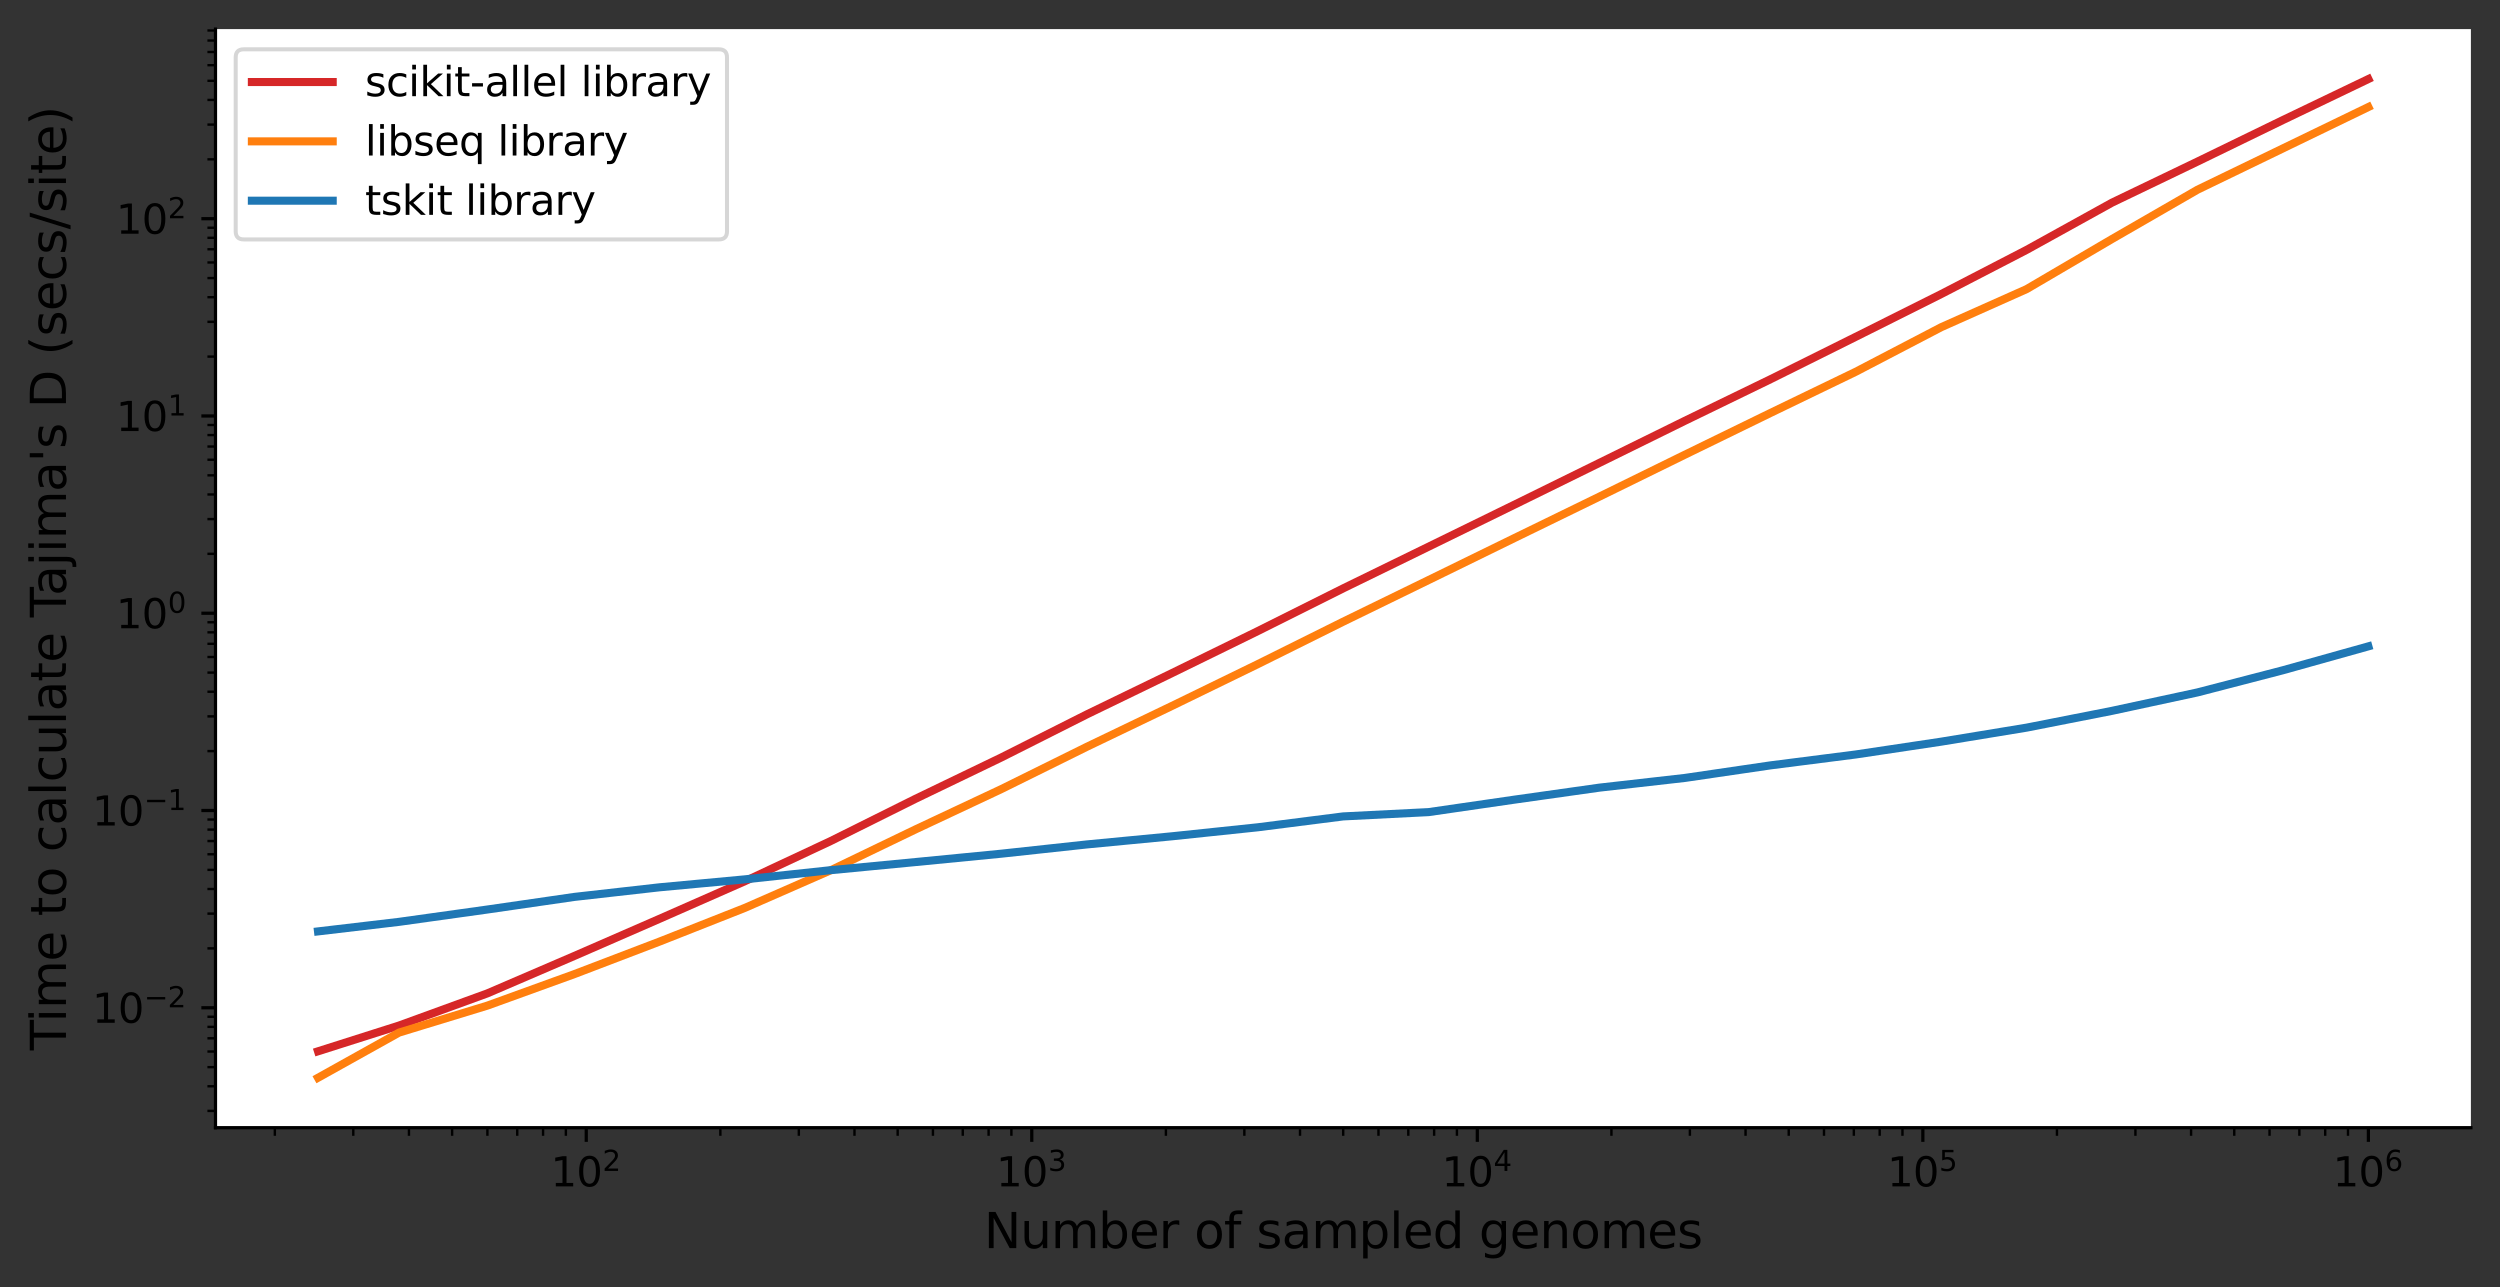 <?xml version="1.0" encoding="utf-8" standalone="no"?>
<!DOCTYPE svg PUBLIC "-//W3C//DTD SVG 1.1//EN"
  "http://www.w3.org/Graphics/SVG/1.1/DTD/svg11.dtd">
<svg height="318.492pt" version="1.1" viewBox="0 0 618.514 318.492" width="618.514pt" xmlns="http://www.w3.org/2000/svg" xmlns:xlink="http://www.w3.org/1999/xlink">
 <rect x="0" y="0" width="618.514" height="318.492" fill="#333333" stroke="none"/>
 <defs>
  <style type="text/css">*{stroke-linecap:butt;stroke-linejoin:round;}</style>
 </defs>
 <g id="figure_1">
  <g id="patch_1">
   <path d="M 0 318.492 
L 618.514 318.492 
L 618.514 0 
L 0 0 
z
" style="fill:none;"/>
  </g>
  <g id="axes_1">
   <g id="patch_2">
    <path d="M 53.314 279 
L 611.314 279 
L 611.314 7.2 
L 53.314 7.2 
z
" style="fill:#ffffff;"/>
   </g>
   <g id="matplotlib.axis_1">
    <g id="xtick_1">
     <g id="line2d_1">
      <defs>
       <path d="M 0 0 
L 0 3.5 
" id="m9277947dc3" style="stroke:#000000;stroke-width:0.8;"/>
      </defs>
      <g>
       <use style="stroke:#000000;stroke-width:0.8;" x="145.041" xlink:href="#m9277947dc3" y="279"/>
      </g>
     </g>
     <g id="text_1">
      <!-- $\mathdefault{10^{2}}$ -->
      <g transform="translate(136.241 293.598)scale(0.1 -0.1)">
       <defs>
        <path d="M 794 531 
L 1825 531 
L 1825 4091 
L 703 3866 
L 703 4441 
L 1819 4666 
L 2450 4666 
L 2450 531 
L 3481 531 
L 3481 0 
L 794 0 
L 794 531 
z
" id="DejaVuSans-31" transform="scale(0.016)"/>
        <path d="M 2034 4250 
Q 1547 4250 1301 3770 
Q 1056 3291 1056 2328 
Q 1056 1369 1301 889 
Q 1547 409 2034 409 
Q 2525 409 2770 889 
Q 3016 1369 3016 2328 
Q 3016 3291 2770 3770 
Q 2525 4250 2034 4250 
z
M 2034 4750 
Q 2819 4750 3233 4129 
Q 3647 3509 3647 2328 
Q 3647 1150 3233 529 
Q 2819 -91 2034 -91 
Q 1250 -91 836 529 
Q 422 1150 422 2328 
Q 422 3509 836 4129 
Q 1250 4750 2034 4750 
z
" id="DejaVuSans-30" transform="scale(0.016)"/>
        <path d="M 1228 531 
L 3431 531 
L 3431 0 
L 469 0 
L 469 531 
Q 828 903 1448 1529 
Q 2069 2156 2228 2338 
Q 2531 2678 2651 2914 
Q 2772 3150 2772 3378 
Q 2772 3750 2511 3984 
Q 2250 4219 1831 4219 
Q 1534 4219 1204 4116 
Q 875 4013 500 3803 
L 500 4441 
Q 881 4594 1212 4672 
Q 1544 4750 1819 4750 
Q 2544 4750 2975 4387 
Q 3406 4025 3406 3419 
Q 3406 3131 3298 2873 
Q 3191 2616 2906 2266 
Q 2828 2175 2409 1742 
Q 1991 1309 1228 531 
z
" id="DejaVuSans-32" transform="scale(0.016)"/>
       </defs>
       <use transform="translate(0 0.766)" xlink:href="#DejaVuSans-31"/>
       <use transform="translate(63.623 0.766)" xlink:href="#DejaVuSans-30"/>
       <use transform="translate(128.203 39.047)scale(0.7)" xlink:href="#DejaVuSans-32"/>
      </g>
     </g>
    </g>
    <g id="xtick_2">
     <g id="line2d_2">
      <g>
       <use style="stroke:#000000;stroke-width:0.8;" x="255.268" xlink:href="#m9277947dc3" y="279"/>
      </g>
     </g>
     <g id="text_2">
      <!-- $\mathdefault{10^{3}}$ -->
      <g transform="translate(246.468 293.598)scale(0.1 -0.1)">
       <defs>
        <path d="M 2597 2516 
Q 3050 2419 3304 2112 
Q 3559 1806 3559 1356 
Q 3559 666 3084 287 
Q 2609 -91 1734 -91 
Q 1441 -91 1130 -33 
Q 819 25 488 141 
L 488 750 
Q 750 597 1062 519 
Q 1375 441 1716 441 
Q 2309 441 2620 675 
Q 2931 909 2931 1356 
Q 2931 1769 2642 2001 
Q 2353 2234 1838 2234 
L 1294 2234 
L 1294 2753 
L 1863 2753 
Q 2328 2753 2575 2939 
Q 2822 3125 2822 3475 
Q 2822 3834 2567 4026 
Q 2313 4219 1838 4219 
Q 1578 4219 1281 4162 
Q 984 4106 628 3988 
L 628 4550 
Q 988 4650 1302 4700 
Q 1616 4750 1894 4750 
Q 2613 4750 3031 4423 
Q 3450 4097 3450 3541 
Q 3450 3153 3228 2886 
Q 3006 2619 2597 2516 
z
" id="DejaVuSans-33" transform="scale(0.016)"/>
       </defs>
       <use transform="translate(0 0.766)" xlink:href="#DejaVuSans-31"/>
       <use transform="translate(63.623 0.766)" xlink:href="#DejaVuSans-30"/>
       <use transform="translate(128.203 39.047)scale(0.7)" xlink:href="#DejaVuSans-33"/>
      </g>
     </g>
    </g>
    <g id="xtick_3">
     <g id="line2d_3">
      <g>
       <use style="stroke:#000000;stroke-width:0.8;" x="365.495" xlink:href="#m9277947dc3" y="279"/>
      </g>
     </g>
     <g id="text_3">
      <!-- $\mathdefault{10^{4}}$ -->
      <g transform="translate(356.695 293.598)scale(0.1 -0.1)">
       <defs>
        <path d="M 2419 4116 
L 825 1625 
L 2419 1625 
L 2419 4116 
z
M 2253 4666 
L 3047 4666 
L 3047 1625 
L 3713 1625 
L 3713 1100 
L 3047 1100 
L 3047 0 
L 2419 0 
L 2419 1100 
L 313 1100 
L 313 1709 
L 2253 4666 
z
" id="DejaVuSans-34" transform="scale(0.016)"/>
       </defs>
       <use transform="translate(0 0.684)" xlink:href="#DejaVuSans-31"/>
       <use transform="translate(63.623 0.684)" xlink:href="#DejaVuSans-30"/>
       <use transform="translate(128.203 38.966)scale(0.7)" xlink:href="#DejaVuSans-34"/>
      </g>
     </g>
    </g>
    <g id="xtick_4">
     <g id="line2d_4">
      <g>
       <use style="stroke:#000000;stroke-width:0.8;" x="475.723" xlink:href="#m9277947dc3" y="279"/>
      </g>
     </g>
     <g id="text_4">
      <!-- $\mathdefault{10^{5}}$ -->
      <g transform="translate(466.923 293.598)scale(0.1 -0.1)">
       <defs>
        <path d="M 691 4666 
L 3169 4666 
L 3169 4134 
L 1269 4134 
L 1269 2991 
Q 1406 3038 1543 3061 
Q 1681 3084 1819 3084 
Q 2600 3084 3056 2656 
Q 3513 2228 3513 1497 
Q 3513 744 3044 326 
Q 2575 -91 1722 -91 
Q 1428 -91 1123 -41 
Q 819 9 494 109 
L 494 744 
Q 775 591 1075 516 
Q 1375 441 1709 441 
Q 2250 441 2565 725 
Q 2881 1009 2881 1497 
Q 2881 1984 2565 2268 
Q 2250 2553 1709 2553 
Q 1456 2553 1204 2497 
Q 953 2441 691 2322 
L 691 4666 
z
" id="DejaVuSans-35" transform="scale(0.016)"/>
       </defs>
       <use transform="translate(0 0.684)" xlink:href="#DejaVuSans-31"/>
       <use transform="translate(63.623 0.684)" xlink:href="#DejaVuSans-30"/>
       <use transform="translate(128.203 38.966)scale(0.7)" xlink:href="#DejaVuSans-35"/>
      </g>
     </g>
    </g>
    <g id="xtick_5">
     <g id="line2d_5">
      <g>
       <use style="stroke:#000000;stroke-width:0.8;" x="585.95" xlink:href="#m9277947dc3" y="279"/>
      </g>
     </g>
     <g id="text_5">
      <!-- $\mathdefault{10^{6}}$ -->
      <g transform="translate(577.15 293.598)scale(0.1 -0.1)">
       <defs>
        <path d="M 2113 2584 
Q 1688 2584 1439 2293 
Q 1191 2003 1191 1497 
Q 1191 994 1439 701 
Q 1688 409 2113 409 
Q 2538 409 2786 701 
Q 3034 994 3034 1497 
Q 3034 2003 2786 2293 
Q 2538 2584 2113 2584 
z
M 3366 4563 
L 3366 3988 
Q 3128 4100 2886 4159 
Q 2644 4219 2406 4219 
Q 1781 4219 1451 3797 
Q 1122 3375 1075 2522 
Q 1259 2794 1537 2939 
Q 1816 3084 2150 3084 
Q 2853 3084 3261 2657 
Q 3669 2231 3669 1497 
Q 3669 778 3244 343 
Q 2819 -91 2113 -91 
Q 1303 -91 875 529 
Q 447 1150 447 2328 
Q 447 3434 972 4092 
Q 1497 4750 2381 4750 
Q 2619 4750 2861 4703 
Q 3103 4656 3366 4563 
z
" id="DejaVuSans-36" transform="scale(0.016)"/>
       </defs>
       <use transform="translate(0 0.766)" xlink:href="#DejaVuSans-31"/>
       <use transform="translate(63.623 0.766)" xlink:href="#DejaVuSans-30"/>
       <use transform="translate(128.203 39.047)scale(0.7)" xlink:href="#DejaVuSans-36"/>
      </g>
     </g>
    </g>
    <g id="xtick_6">
     <g id="line2d_6">
      <defs>
       <path d="M 0 0 
L 0 2 
" id="m94cb0f35d2" style="stroke:#000000;stroke-width:0.6;"/>
      </defs>
      <g>
       <use style="stroke:#000000;stroke-width:0.6;" x="67.995" xlink:href="#m94cb0f35d2" y="279"/>
      </g>
     </g>
    </g>
    <g id="xtick_7">
     <g id="line2d_7">
      <g>
       <use style="stroke:#000000;stroke-width:0.6;" x="87.405" xlink:href="#m94cb0f35d2" y="279"/>
      </g>
     </g>
    </g>
    <g id="xtick_8">
     <g id="line2d_8">
      <g>
       <use style="stroke:#000000;stroke-width:0.6;" x="101.177" xlink:href="#m94cb0f35d2" y="279"/>
      </g>
     </g>
    </g>
    <g id="xtick_9">
     <g id="line2d_9">
      <g>
       <use style="stroke:#000000;stroke-width:0.6;" x="111.859" xlink:href="#m94cb0f35d2" y="279"/>
      </g>
     </g>
    </g>
    <g id="xtick_10">
     <g id="line2d_10">
      <g>
       <use style="stroke:#000000;stroke-width:0.6;" x="120.587" xlink:href="#m94cb0f35d2" y="279"/>
      </g>
     </g>
    </g>
    <g id="xtick_11">
     <g id="line2d_11">
      <g>
       <use style="stroke:#000000;stroke-width:0.6;" x="127.966" xlink:href="#m94cb0f35d2" y="279"/>
      </g>
     </g>
    </g>
    <g id="xtick_12">
     <g id="line2d_12">
      <g>
       <use style="stroke:#000000;stroke-width:0.6;" x="134.359" xlink:href="#m94cb0f35d2" y="279"/>
      </g>
     </g>
    </g>
    <g id="xtick_13">
     <g id="line2d_13">
      <g>
       <use style="stroke:#000000;stroke-width:0.6;" x="139.997" xlink:href="#m94cb0f35d2" y="279"/>
      </g>
     </g>
    </g>
    <g id="xtick_14">
     <g id="line2d_14">
      <g>
       <use style="stroke:#000000;stroke-width:0.6;" x="178.223" xlink:href="#m94cb0f35d2" y="279"/>
      </g>
     </g>
    </g>
    <g id="xtick_15">
     <g id="line2d_15">
      <g>
       <use style="stroke:#000000;stroke-width:0.6;" x="197.633" xlink:href="#m94cb0f35d2" y="279"/>
      </g>
     </g>
    </g>
    <g id="xtick_16">
     <g id="line2d_16">
      <g>
       <use style="stroke:#000000;stroke-width:0.6;" x="211.404" xlink:href="#m94cb0f35d2" y="279"/>
      </g>
     </g>
    </g>
    <g id="xtick_17">
     <g id="line2d_17">
      <g>
       <use style="stroke:#000000;stroke-width:0.6;" x="222.086" xlink:href="#m94cb0f35d2" y="279"/>
      </g>
     </g>
    </g>
    <g id="xtick_18">
     <g id="line2d_18">
      <g>
       <use style="stroke:#000000;stroke-width:0.6;" x="230.814" xlink:href="#m94cb0f35d2" y="279"/>
      </g>
     </g>
    </g>
    <g id="xtick_19">
     <g id="line2d_19">
      <g>
       <use style="stroke:#000000;stroke-width:0.6;" x="238.194" xlink:href="#m94cb0f35d2" y="279"/>
      </g>
     </g>
    </g>
    <g id="xtick_20">
     <g id="line2d_20">
      <g>
       <use style="stroke:#000000;stroke-width:0.6;" x="244.586" xlink:href="#m94cb0f35d2" y="279"/>
      </g>
     </g>
    </g>
    <g id="xtick_21">
     <g id="line2d_21">
      <g>
       <use style="stroke:#000000;stroke-width:0.6;" x="250.224" xlink:href="#m94cb0f35d2" y="279"/>
      </g>
     </g>
    </g>
    <g id="xtick_22">
     <g id="line2d_22">
      <g>
       <use style="stroke:#000000;stroke-width:0.6;" x="288.45" xlink:href="#m94cb0f35d2" y="279"/>
      </g>
     </g>
    </g>
    <g id="xtick_23">
     <g id="line2d_23">
      <g>
       <use style="stroke:#000000;stroke-width:0.6;" x="307.86" xlink:href="#m94cb0f35d2" y="279"/>
      </g>
     </g>
    </g>
    <g id="xtick_24">
     <g id="line2d_24">
      <g>
       <use style="stroke:#000000;stroke-width:0.6;" x="321.632" xlink:href="#m94cb0f35d2" y="279"/>
      </g>
     </g>
    </g>
    <g id="xtick_25">
     <g id="line2d_25">
      <g>
       <use style="stroke:#000000;stroke-width:0.6;" x="332.314" xlink:href="#m94cb0f35d2" y="279"/>
      </g>
     </g>
    </g>
    <g id="xtick_26">
     <g id="line2d_26">
      <g>
       <use style="stroke:#000000;stroke-width:0.6;" x="341.042" xlink:href="#m94cb0f35d2" y="279"/>
      </g>
     </g>
    </g>
    <g id="xtick_27">
     <g id="line2d_27">
      <g>
       <use style="stroke:#000000;stroke-width:0.6;" x="348.421" xlink:href="#m94cb0f35d2" y="279"/>
      </g>
     </g>
    </g>
    <g id="xtick_28">
     <g id="line2d_28">
      <g>
       <use style="stroke:#000000;stroke-width:0.6;" x="354.813" xlink:href="#m94cb0f35d2" y="279"/>
      </g>
     </g>
    </g>
    <g id="xtick_29">
     <g id="line2d_29">
      <g>
       <use style="stroke:#000000;stroke-width:0.6;" x="360.452" xlink:href="#m94cb0f35d2" y="279"/>
      </g>
     </g>
    </g>
    <g id="xtick_30">
     <g id="line2d_30">
      <g>
       <use style="stroke:#000000;stroke-width:0.6;" x="398.677" xlink:href="#m94cb0f35d2" y="279"/>
      </g>
     </g>
    </g>
    <g id="xtick_31">
     <g id="line2d_31">
      <g>
       <use style="stroke:#000000;stroke-width:0.6;" x="418.087" xlink:href="#m94cb0f35d2" y="279"/>
      </g>
     </g>
    </g>
    <g id="xtick_32">
     <g id="line2d_32">
      <g>
       <use style="stroke:#000000;stroke-width:0.6;" x="431.859" xlink:href="#m94cb0f35d2" y="279"/>
      </g>
     </g>
    </g>
    <g id="xtick_33">
     <g id="line2d_33">
      <g>
       <use style="stroke:#000000;stroke-width:0.6;" x="442.541" xlink:href="#m94cb0f35d2" y="279"/>
      </g>
     </g>
    </g>
    <g id="xtick_34">
     <g id="line2d_34">
      <g>
       <use style="stroke:#000000;stroke-width:0.6;" x="451.269" xlink:href="#m94cb0f35d2" y="279"/>
      </g>
     </g>
    </g>
    <g id="xtick_35">
     <g id="line2d_35">
      <g>
       <use style="stroke:#000000;stroke-width:0.6;" x="458.648" xlink:href="#m94cb0f35d2" y="279"/>
      </g>
     </g>
    </g>
    <g id="xtick_36">
     <g id="line2d_36">
      <g>
       <use style="stroke:#000000;stroke-width:0.6;" x="465.041" xlink:href="#m94cb0f35d2" y="279"/>
      </g>
     </g>
    </g>
    <g id="xtick_37">
     <g id="line2d_37">
      <g>
       <use style="stroke:#000000;stroke-width:0.6;" x="470.679" xlink:href="#m94cb0f35d2" y="279"/>
      </g>
     </g>
    </g>
    <g id="xtick_38">
     <g id="line2d_38">
      <g>
       <use style="stroke:#000000;stroke-width:0.6;" x="508.905" xlink:href="#m94cb0f35d2" y="279"/>
      </g>
     </g>
    </g>
    <g id="xtick_39">
     <g id="line2d_39">
      <g>
       <use style="stroke:#000000;stroke-width:0.6;" x="528.315" xlink:href="#m94cb0f35d2" y="279"/>
      </g>
     </g>
    </g>
    <g id="xtick_40">
     <g id="line2d_40">
      <g>
       <use style="stroke:#000000;stroke-width:0.6;" x="542.086" xlink:href="#m94cb0f35d2" y="279"/>
      </g>
     </g>
    </g>
    <g id="xtick_41">
     <g id="line2d_41">
      <g>
       <use style="stroke:#000000;stroke-width:0.6;" x="552.768" xlink:href="#m94cb0f35d2" y="279"/>
      </g>
     </g>
    </g>
    <g id="xtick_42">
     <g id="line2d_42">
      <g>
       <use style="stroke:#000000;stroke-width:0.6;" x="561.496" xlink:href="#m94cb0f35d2" y="279"/>
      </g>
     </g>
    </g>
    <g id="xtick_43">
     <g id="line2d_43">
      <g>
       <use style="stroke:#000000;stroke-width:0.6;" x="568.876" xlink:href="#m94cb0f35d2" y="279"/>
      </g>
     </g>
    </g>
    <g id="xtick_44">
     <g id="line2d_44">
      <g>
       <use style="stroke:#000000;stroke-width:0.6;" x="575.268" xlink:href="#m94cb0f35d2" y="279"/>
      </g>
     </g>
    </g>
    <g id="xtick_45">
     <g id="line2d_45">
      <g>
       <use style="stroke:#000000;stroke-width:0.6;" x="580.906" xlink:href="#m94cb0f35d2" y="279"/>
      </g>
     </g>
    </g>
    <g id="text_6">
     <!-- Number of sampled genomes -->
     <g transform="translate(243.446 308.796)scale(0.12 -0.12)">
      <defs>
       <path d="M 628 4666 
L 1478 4666 
L 3547 763 
L 3547 4666 
L 4159 4666 
L 4159 0 
L 3309 0 
L 1241 3903 
L 1241 0 
L 628 0 
L 628 4666 
z
" id="DejaVuSans-4e" transform="scale(0.016)"/>
       <path d="M 544 1381 
L 544 3500 
L 1119 3500 
L 1119 1403 
Q 1119 906 1312 657 
Q 1506 409 1894 409 
Q 2359 409 2629 706 
Q 2900 1003 2900 1516 
L 2900 3500 
L 3475 3500 
L 3475 0 
L 2900 0 
L 2900 538 
Q 2691 219 2414 64 
Q 2138 -91 1772 -91 
Q 1169 -91 856 284 
Q 544 659 544 1381 
z
M 1991 3584 
L 1991 3584 
z
" id="DejaVuSans-75" transform="scale(0.016)"/>
       <path d="M 3328 2828 
Q 3544 3216 3844 3400 
Q 4144 3584 4550 3584 
Q 5097 3584 5394 3201 
Q 5691 2819 5691 2113 
L 5691 0 
L 5113 0 
L 5113 2094 
Q 5113 2597 4934 2840 
Q 4756 3084 4391 3084 
Q 3944 3084 3684 2787 
Q 3425 2491 3425 1978 
L 3425 0 
L 2847 0 
L 2847 2094 
Q 2847 2600 2669 2842 
Q 2491 3084 2119 3084 
Q 1678 3084 1418 2786 
Q 1159 2488 1159 1978 
L 1159 0 
L 581 0 
L 581 3500 
L 1159 3500 
L 1159 2956 
Q 1356 3278 1631 3431 
Q 1906 3584 2284 3584 
Q 2666 3584 2933 3390 
Q 3200 3197 3328 2828 
z
" id="DejaVuSans-6d" transform="scale(0.016)"/>
       <path d="M 3116 1747 
Q 3116 2381 2855 2742 
Q 2594 3103 2138 3103 
Q 1681 3103 1420 2742 
Q 1159 2381 1159 1747 
Q 1159 1113 1420 752 
Q 1681 391 2138 391 
Q 2594 391 2855 752 
Q 3116 1113 3116 1747 
z
M 1159 2969 
Q 1341 3281 1617 3432 
Q 1894 3584 2278 3584 
Q 2916 3584 3314 3078 
Q 3713 2572 3713 1747 
Q 3713 922 3314 415 
Q 2916 -91 2278 -91 
Q 1894 -91 1617 61 
Q 1341 213 1159 525 
L 1159 0 
L 581 0 
L 581 4863 
L 1159 4863 
L 1159 2969 
z
" id="DejaVuSans-62" transform="scale(0.016)"/>
       <path d="M 3597 1894 
L 3597 1613 
L 953 1613 
Q 991 1019 1311 708 
Q 1631 397 2203 397 
Q 2534 397 2845 478 
Q 3156 559 3463 722 
L 3463 178 
Q 3153 47 2828 -22 
Q 2503 -91 2169 -91 
Q 1331 -91 842 396 
Q 353 884 353 1716 
Q 353 2575 817 3079 
Q 1281 3584 2069 3584 
Q 2775 3584 3186 3129 
Q 3597 2675 3597 1894 
z
M 3022 2063 
Q 3016 2534 2758 2815 
Q 2500 3097 2075 3097 
Q 1594 3097 1305 2825 
Q 1016 2553 972 2059 
L 3022 2063 
z
" id="DejaVuSans-65" transform="scale(0.016)"/>
       <path d="M 2631 2963 
Q 2534 3019 2420 3045 
Q 2306 3072 2169 3072 
Q 1681 3072 1420 2755 
Q 1159 2438 1159 1844 
L 1159 0 
L 581 0 
L 581 3500 
L 1159 3500 
L 1159 2956 
Q 1341 3275 1631 3429 
Q 1922 3584 2338 3584 
Q 2397 3584 2469 3576 
Q 2541 3569 2628 3553 
L 2631 2963 
z
" id="DejaVuSans-72" transform="scale(0.016)"/>
       <path id="DejaVuSans-20" transform="scale(0.016)"/>
       <path d="M 1959 3097 
Q 1497 3097 1228 2736 
Q 959 2375 959 1747 
Q 959 1119 1226 758 
Q 1494 397 1959 397 
Q 2419 397 2687 759 
Q 2956 1122 2956 1747 
Q 2956 2369 2687 2733 
Q 2419 3097 1959 3097 
z
M 1959 3584 
Q 2709 3584 3137 3096 
Q 3566 2609 3566 1747 
Q 3566 888 3137 398 
Q 2709 -91 1959 -91 
Q 1206 -91 779 398 
Q 353 888 353 1747 
Q 353 2609 779 3096 
Q 1206 3584 1959 3584 
z
" id="DejaVuSans-6f" transform="scale(0.016)"/>
       <path d="M 2375 4863 
L 2375 4384 
L 1825 4384 
Q 1516 4384 1395 4259 
Q 1275 4134 1275 3809 
L 1275 3500 
L 2222 3500 
L 2222 3053 
L 1275 3053 
L 1275 0 
L 697 0 
L 697 3053 
L 147 3053 
L 147 3500 
L 697 3500 
L 697 3744 
Q 697 4328 969 4595 
Q 1241 4863 1831 4863 
L 2375 4863 
z
" id="DejaVuSans-66" transform="scale(0.016)"/>
       <path d="M 2834 3397 
L 2834 2853 
Q 2591 2978 2328 3040 
Q 2066 3103 1784 3103 
Q 1356 3103 1142 2972 
Q 928 2841 928 2578 
Q 928 2378 1081 2264 
Q 1234 2150 1697 2047 
L 1894 2003 
Q 2506 1872 2764 1633 
Q 3022 1394 3022 966 
Q 3022 478 2636 193 
Q 2250 -91 1575 -91 
Q 1294 -91 989 -36 
Q 684 19 347 128 
L 347 722 
Q 666 556 975 473 
Q 1284 391 1588 391 
Q 1994 391 2212 530 
Q 2431 669 2431 922 
Q 2431 1156 2273 1281 
Q 2116 1406 1581 1522 
L 1381 1569 
Q 847 1681 609 1914 
Q 372 2147 372 2553 
Q 372 3047 722 3315 
Q 1072 3584 1716 3584 
Q 2034 3584 2315 3537 
Q 2597 3491 2834 3397 
z
" id="DejaVuSans-73" transform="scale(0.016)"/>
       <path d="M 2194 1759 
Q 1497 1759 1228 1600 
Q 959 1441 959 1056 
Q 959 750 1161 570 
Q 1363 391 1709 391 
Q 2188 391 2477 730 
Q 2766 1069 2766 1631 
L 2766 1759 
L 2194 1759 
z
M 3341 1997 
L 3341 0 
L 2766 0 
L 2766 531 
Q 2569 213 2275 61 
Q 1981 -91 1556 -91 
Q 1019 -91 701 211 
Q 384 513 384 1019 
Q 384 1609 779 1909 
Q 1175 2209 1959 2209 
L 2766 2209 
L 2766 2266 
Q 2766 2663 2505 2880 
Q 2244 3097 1772 3097 
Q 1472 3097 1187 3025 
Q 903 2953 641 2809 
L 641 3341 
Q 956 3463 1253 3523 
Q 1550 3584 1831 3584 
Q 2591 3584 2966 3190 
Q 3341 2797 3341 1997 
z
" id="DejaVuSans-61" transform="scale(0.016)"/>
       <path d="M 1159 525 
L 1159 -1331 
L 581 -1331 
L 581 3500 
L 1159 3500 
L 1159 2969 
Q 1341 3281 1617 3432 
Q 1894 3584 2278 3584 
Q 2916 3584 3314 3078 
Q 3713 2572 3713 1747 
Q 3713 922 3314 415 
Q 2916 -91 2278 -91 
Q 1894 -91 1617 61 
Q 1341 213 1159 525 
z
M 3116 1747 
Q 3116 2381 2855 2742 
Q 2594 3103 2138 3103 
Q 1681 3103 1420 2742 
Q 1159 2381 1159 1747 
Q 1159 1113 1420 752 
Q 1681 391 2138 391 
Q 2594 391 2855 752 
Q 3116 1113 3116 1747 
z
" id="DejaVuSans-70" transform="scale(0.016)"/>
       <path d="M 603 4863 
L 1178 4863 
L 1178 0 
L 603 0 
L 603 4863 
z
" id="DejaVuSans-6c" transform="scale(0.016)"/>
       <path d="M 2906 2969 
L 2906 4863 
L 3481 4863 
L 3481 0 
L 2906 0 
L 2906 525 
Q 2725 213 2448 61 
Q 2172 -91 1784 -91 
Q 1150 -91 751 415 
Q 353 922 353 1747 
Q 353 2572 751 3078 
Q 1150 3584 1784 3584 
Q 2172 3584 2448 3432 
Q 2725 3281 2906 2969 
z
M 947 1747 
Q 947 1113 1208 752 
Q 1469 391 1925 391 
Q 2381 391 2643 752 
Q 2906 1113 2906 1747 
Q 2906 2381 2643 2742 
Q 2381 3103 1925 3103 
Q 1469 3103 1208 2742 
Q 947 2381 947 1747 
z
" id="DejaVuSans-64" transform="scale(0.016)"/>
       <path d="M 2906 1791 
Q 2906 2416 2648 2759 
Q 2391 3103 1925 3103 
Q 1463 3103 1205 2759 
Q 947 2416 947 1791 
Q 947 1169 1205 825 
Q 1463 481 1925 481 
Q 2391 481 2648 825 
Q 2906 1169 2906 1791 
z
M 3481 434 
Q 3481 -459 3084 -895 
Q 2688 -1331 1869 -1331 
Q 1566 -1331 1297 -1286 
Q 1028 -1241 775 -1147 
L 775 -588 
Q 1028 -725 1275 -790 
Q 1522 -856 1778 -856 
Q 2344 -856 2625 -561 
Q 2906 -266 2906 331 
L 2906 616 
Q 2728 306 2450 153 
Q 2172 0 1784 0 
Q 1141 0 747 490 
Q 353 981 353 1791 
Q 353 2603 747 3093 
Q 1141 3584 1784 3584 
Q 2172 3584 2450 3431 
Q 2728 3278 2906 2969 
L 2906 3500 
L 3481 3500 
L 3481 434 
z
" id="DejaVuSans-67" transform="scale(0.016)"/>
       <path d="M 3513 2113 
L 3513 0 
L 2938 0 
L 2938 2094 
Q 2938 2591 2744 2837 
Q 2550 3084 2163 3084 
Q 1697 3084 1428 2787 
Q 1159 2491 1159 1978 
L 1159 0 
L 581 0 
L 581 3500 
L 1159 3500 
L 1159 2956 
Q 1366 3272 1645 3428 
Q 1925 3584 2291 3584 
Q 2894 3584 3203 3211 
Q 3513 2838 3513 2113 
z
" id="DejaVuSans-6e" transform="scale(0.016)"/>
      </defs>
      <use xlink:href="#DejaVuSans-4e"/>
      <use x="74.805" xlink:href="#DejaVuSans-75"/>
      <use x="138.184" xlink:href="#DejaVuSans-6d"/>
      <use x="235.596" xlink:href="#DejaVuSans-62"/>
      <use x="299.072" xlink:href="#DejaVuSans-65"/>
      <use x="360.596" xlink:href="#DejaVuSans-72"/>
      <use x="401.709" xlink:href="#DejaVuSans-20"/>
      <use x="433.496" xlink:href="#DejaVuSans-6f"/>
      <use x="494.678" xlink:href="#DejaVuSans-66"/>
      <use x="529.883" xlink:href="#DejaVuSans-20"/>
      <use x="561.67" xlink:href="#DejaVuSans-73"/>
      <use x="613.77" xlink:href="#DejaVuSans-61"/>
      <use x="675.049" xlink:href="#DejaVuSans-6d"/>
      <use x="772.461" xlink:href="#DejaVuSans-70"/>
      <use x="835.938" xlink:href="#DejaVuSans-6c"/>
      <use x="863.721" xlink:href="#DejaVuSans-65"/>
      <use x="925.244" xlink:href="#DejaVuSans-64"/>
      <use x="988.721" xlink:href="#DejaVuSans-20"/>
      <use x="1020.508" xlink:href="#DejaVuSans-67"/>
      <use x="1083.984" xlink:href="#DejaVuSans-65"/>
      <use x="1145.508" xlink:href="#DejaVuSans-6e"/>
      <use x="1208.887" xlink:href="#DejaVuSans-6f"/>
      <use x="1270.068" xlink:href="#DejaVuSans-6d"/>
      <use x="1367.48" xlink:href="#DejaVuSans-65"/>
      <use x="1429.004" xlink:href="#DejaVuSans-73"/>
     </g>
    </g>
   </g>
   <g id="matplotlib.axis_2">
    <g id="ytick_1">
     <g id="line2d_46">
      <defs>
       <path d="M 0 0 
L -3.5 0 
" id="m2387e71d35" style="stroke:#000000;stroke-width:0.8;"/>
      </defs>
      <g>
       <use style="stroke:#000000;stroke-width:0.8;" x="53.314" xlink:href="#m2387e71d35" y="249.323"/>
      </g>
     </g>
     <g id="text_7">
      <!-- $\mathdefault{10^{-2}}$ -->
      <g transform="translate(22.814 253.122)scale(0.1 -0.1)">
       <defs>
        <path d="M 678 2272 
L 4684 2272 
L 4684 1741 
L 678 1741 
L 678 2272 
z
" id="DejaVuSans-2212" transform="scale(0.016)"/>
       </defs>
       <use transform="translate(0 0.766)" xlink:href="#DejaVuSans-31"/>
       <use transform="translate(63.623 0.766)" xlink:href="#DejaVuSans-30"/>
       <use transform="translate(128.203 39.047)scale(0.7)" xlink:href="#DejaVuSans-2212"/>
       <use transform="translate(186.855 39.047)scale(0.7)" xlink:href="#DejaVuSans-32"/>
      </g>
     </g>
    </g>
    <g id="ytick_2">
     <g id="line2d_47">
      <g>
       <use style="stroke:#000000;stroke-width:0.8;" x="53.314" xlink:href="#m2387e71d35" y="200.519"/>
      </g>
     </g>
     <g id="text_8">
      <!-- $\mathdefault{10^{-1}}$ -->
      <g transform="translate(22.814 204.318)scale(0.1 -0.1)">
       <use transform="translate(0 0.684)" xlink:href="#DejaVuSans-31"/>
       <use transform="translate(63.623 0.684)" xlink:href="#DejaVuSans-30"/>
       <use transform="translate(128.203 38.966)scale(0.7)" xlink:href="#DejaVuSans-2212"/>
       <use transform="translate(186.855 38.966)scale(0.7)" xlink:href="#DejaVuSans-31"/>
      </g>
     </g>
    </g>
    <g id="ytick_3">
     <g id="line2d_48">
      <g>
       <use style="stroke:#000000;stroke-width:0.8;" x="53.314" xlink:href="#m2387e71d35" y="151.715"/>
      </g>
     </g>
     <g id="text_9">
      <!-- $\mathdefault{10^{0}}$ -->
      <g transform="translate(28.714 155.514)scale(0.1 -0.1)">
       <use transform="translate(0 0.766)" xlink:href="#DejaVuSans-31"/>
       <use transform="translate(63.623 0.766)" xlink:href="#DejaVuSans-30"/>
       <use transform="translate(128.203 39.047)scale(0.7)" xlink:href="#DejaVuSans-30"/>
      </g>
     </g>
    </g>
    <g id="ytick_4">
     <g id="line2d_49">
      <g>
       <use style="stroke:#000000;stroke-width:0.8;" x="53.314" xlink:href="#m2387e71d35" y="102.911"/>
      </g>
     </g>
     <g id="text_10">
      <!-- $\mathdefault{10^{1}}$ -->
      <g transform="translate(28.714 106.71)scale(0.1 -0.1)">
       <use transform="translate(0 0.684)" xlink:href="#DejaVuSans-31"/>
       <use transform="translate(63.623 0.684)" xlink:href="#DejaVuSans-30"/>
       <use transform="translate(128.203 38.966)scale(0.7)" xlink:href="#DejaVuSans-31"/>
      </g>
     </g>
    </g>
    <g id="ytick_5">
     <g id="line2d_50">
      <g>
       <use style="stroke:#000000;stroke-width:0.8;" x="53.314" xlink:href="#m2387e71d35" y="54.107"/>
      </g>
     </g>
     <g id="text_11">
      <!-- $\mathdefault{10^{2}}$ -->
      <g transform="translate(28.714 57.906)scale(0.1 -0.1)">
       <use transform="translate(0 0.766)" xlink:href="#DejaVuSans-31"/>
       <use transform="translate(63.623 0.766)" xlink:href="#DejaVuSans-30"/>
       <use transform="translate(128.203 39.047)scale(0.7)" xlink:href="#DejaVuSans-32"/>
      </g>
     </g>
    </g>
    <g id="ytick_6">
     <g id="line2d_51">
      <defs>
       <path d="M 0 0 
L -2 0 
" id="m1fa8563e76" style="stroke:#000000;stroke-width:0.6;"/>
      </defs>
      <g>
       <use style="stroke:#000000;stroke-width:0.6;" x="53.314" xlink:href="#m1fa8563e76" y="274.842"/>
      </g>
     </g>
    </g>
    <g id="ytick_7">
     <g id="line2d_52">
      <g>
       <use style="stroke:#000000;stroke-width:0.6;" x="53.314" xlink:href="#m1fa8563e76" y="268.744"/>
      </g>
     </g>
    </g>
    <g id="ytick_8">
     <g id="line2d_53">
      <g>
       <use style="stroke:#000000;stroke-width:0.6;" x="53.314" xlink:href="#m1fa8563e76" y="264.015"/>
      </g>
     </g>
    </g>
    <g id="ytick_9">
     <g id="line2d_54">
      <g>
       <use style="stroke:#000000;stroke-width:0.6;" x="53.314" xlink:href="#m1fa8563e76" y="260.15"/>
      </g>
     </g>
    </g>
    <g id="ytick_10">
     <g id="line2d_55">
      <g>
       <use style="stroke:#000000;stroke-width:0.6;" x="53.314" xlink:href="#m1fa8563e76" y="256.883"/>
      </g>
     </g>
    </g>
    <g id="ytick_11">
     <g id="line2d_56">
      <g>
       <use style="stroke:#000000;stroke-width:0.6;" x="53.314" xlink:href="#m1fa8563e76" y="254.053"/>
      </g>
     </g>
    </g>
    <g id="ytick_12">
     <g id="line2d_57">
      <g>
       <use style="stroke:#000000;stroke-width:0.6;" x="53.314" xlink:href="#m1fa8563e76" y="251.556"/>
      </g>
     </g>
    </g>
    <g id="ytick_13">
     <g id="line2d_58">
      <g>
       <use style="stroke:#000000;stroke-width:0.6;" x="53.314" xlink:href="#m1fa8563e76" y="234.632"/>
      </g>
     </g>
    </g>
    <g id="ytick_14">
     <g id="line2d_59">
      <g>
       <use style="stroke:#000000;stroke-width:0.6;" x="53.314" xlink:href="#m1fa8563e76" y="226.038"/>
      </g>
     </g>
    </g>
    <g id="ytick_15">
     <g id="line2d_60">
      <g>
       <use style="stroke:#000000;stroke-width:0.6;" x="53.314" xlink:href="#m1fa8563e76" y="219.94"/>
      </g>
     </g>
    </g>
    <g id="ytick_16">
     <g id="line2d_61">
      <g>
       <use style="stroke:#000000;stroke-width:0.6;" x="53.314" xlink:href="#m1fa8563e76" y="215.21"/>
      </g>
     </g>
    </g>
    <g id="ytick_17">
     <g id="line2d_62">
      <g>
       <use style="stroke:#000000;stroke-width:0.6;" x="53.314" xlink:href="#m1fa8563e76" y="211.346"/>
      </g>
     </g>
    </g>
    <g id="ytick_18">
     <g id="line2d_63">
      <g>
       <use style="stroke:#000000;stroke-width:0.6;" x="53.314" xlink:href="#m1fa8563e76" y="208.079"/>
      </g>
     </g>
    </g>
    <g id="ytick_19">
     <g id="line2d_64">
      <g>
       <use style="stroke:#000000;stroke-width:0.6;" x="53.314" xlink:href="#m1fa8563e76" y="205.249"/>
      </g>
     </g>
    </g>
    <g id="ytick_20">
     <g id="line2d_65">
      <g>
       <use style="stroke:#000000;stroke-width:0.6;" x="53.314" xlink:href="#m1fa8563e76" y="202.752"/>
      </g>
     </g>
    </g>
    <g id="ytick_21">
     <g id="line2d_66">
      <g>
       <use style="stroke:#000000;stroke-width:0.6;" x="53.314" xlink:href="#m1fa8563e76" y="185.827"/>
      </g>
     </g>
    </g>
    <g id="ytick_22">
     <g id="line2d_67">
      <g>
       <use style="stroke:#000000;stroke-width:0.6;" x="53.314" xlink:href="#m1fa8563e76" y="177.233"/>
      </g>
     </g>
    </g>
    <g id="ytick_23">
     <g id="line2d_68">
      <g>
       <use style="stroke:#000000;stroke-width:0.6;" x="53.314" xlink:href="#m1fa8563e76" y="171.136"/>
      </g>
     </g>
    </g>
    <g id="ytick_24">
     <g id="line2d_69">
      <g>
       <use style="stroke:#000000;stroke-width:0.6;" x="53.314" xlink:href="#m1fa8563e76" y="166.406"/>
      </g>
     </g>
    </g>
    <g id="ytick_25">
     <g id="line2d_70">
      <g>
       <use style="stroke:#000000;stroke-width:0.6;" x="53.314" xlink:href="#m1fa8563e76" y="162.542"/>
      </g>
     </g>
    </g>
    <g id="ytick_26">
     <g id="line2d_71">
      <g>
       <use style="stroke:#000000;stroke-width:0.6;" x="53.314" xlink:href="#m1fa8563e76" y="159.275"/>
      </g>
     </g>
    </g>
    <g id="ytick_27">
     <g id="line2d_72">
      <g>
       <use style="stroke:#000000;stroke-width:0.6;" x="53.314" xlink:href="#m1fa8563e76" y="156.444"/>
      </g>
     </g>
    </g>
    <g id="ytick_28">
     <g id="line2d_73">
      <g>
       <use style="stroke:#000000;stroke-width:0.6;" x="53.314" xlink:href="#m1fa8563e76" y="153.948"/>
      </g>
     </g>
    </g>
    <g id="ytick_29">
     <g id="line2d_74">
      <g>
       <use style="stroke:#000000;stroke-width:0.6;" x="53.314" xlink:href="#m1fa8563e76" y="137.023"/>
      </g>
     </g>
    </g>
    <g id="ytick_30">
     <g id="line2d_75">
      <g>
       <use style="stroke:#000000;stroke-width:0.6;" x="53.314" xlink:href="#m1fa8563e76" y="128.429"/>
      </g>
     </g>
    </g>
    <g id="ytick_31">
     <g id="line2d_76">
      <g>
       <use style="stroke:#000000;stroke-width:0.6;" x="53.314" xlink:href="#m1fa8563e76" y="122.332"/>
      </g>
     </g>
    </g>
    <g id="ytick_32">
     <g id="line2d_77">
      <g>
       <use style="stroke:#000000;stroke-width:0.6;" x="53.314" xlink:href="#m1fa8563e76" y="117.602"/>
      </g>
     </g>
    </g>
    <g id="ytick_33">
     <g id="line2d_78">
      <g>
       <use style="stroke:#000000;stroke-width:0.6;" x="53.314" xlink:href="#m1fa8563e76" y="113.738"/>
      </g>
     </g>
    </g>
    <g id="ytick_34">
     <g id="line2d_79">
      <g>
       <use style="stroke:#000000;stroke-width:0.6;" x="53.314" xlink:href="#m1fa8563e76" y="110.471"/>
      </g>
     </g>
    </g>
    <g id="ytick_35">
     <g id="line2d_80">
      <g>
       <use style="stroke:#000000;stroke-width:0.6;" x="53.314" xlink:href="#m1fa8563e76" y="107.64"/>
      </g>
     </g>
    </g>
    <g id="ytick_36">
     <g id="line2d_81">
      <g>
       <use style="stroke:#000000;stroke-width:0.6;" x="53.314" xlink:href="#m1fa8563e76" y="105.144"/>
      </g>
     </g>
    </g>
    <g id="ytick_37">
     <g id="line2d_82">
      <g>
       <use style="stroke:#000000;stroke-width:0.6;" x="53.314" xlink:href="#m1fa8563e76" y="88.219"/>
      </g>
     </g>
    </g>
    <g id="ytick_38">
     <g id="line2d_83">
      <g>
       <use style="stroke:#000000;stroke-width:0.6;" x="53.314" xlink:href="#m1fa8563e76" y="79.625"/>
      </g>
     </g>
    </g>
    <g id="ytick_39">
     <g id="line2d_84">
      <g>
       <use style="stroke:#000000;stroke-width:0.6;" x="53.314" xlink:href="#m1fa8563e76" y="73.528"/>
      </g>
     </g>
    </g>
    <g id="ytick_40">
     <g id="line2d_85">
      <g>
       <use style="stroke:#000000;stroke-width:0.6;" x="53.314" xlink:href="#m1fa8563e76" y="68.798"/>
      </g>
     </g>
    </g>
    <g id="ytick_41">
     <g id="line2d_86">
      <g>
       <use style="stroke:#000000;stroke-width:0.6;" x="53.314" xlink:href="#m1fa8563e76" y="64.934"/>
      </g>
     </g>
    </g>
    <g id="ytick_42">
     <g id="line2d_87">
      <g>
       <use style="stroke:#000000;stroke-width:0.6;" x="53.314" xlink:href="#m1fa8563e76" y="61.666"/>
      </g>
     </g>
    </g>
    <g id="ytick_43">
     <g id="line2d_88">
      <g>
       <use style="stroke:#000000;stroke-width:0.6;" x="53.314" xlink:href="#m1fa8563e76" y="58.836"/>
      </g>
     </g>
    </g>
    <g id="ytick_44">
     <g id="line2d_89">
      <g>
       <use style="stroke:#000000;stroke-width:0.6;" x="53.314" xlink:href="#m1fa8563e76" y="56.34"/>
      </g>
     </g>
    </g>
    <g id="ytick_45">
     <g id="line2d_90">
      <g>
       <use style="stroke:#000000;stroke-width:0.6;" x="53.314" xlink:href="#m1fa8563e76" y="39.415"/>
      </g>
     </g>
    </g>
    <g id="ytick_46">
     <g id="line2d_91">
      <g>
       <use style="stroke:#000000;stroke-width:0.6;" x="53.314" xlink:href="#m1fa8563e76" y="30.821"/>
      </g>
     </g>
    </g>
    <g id="ytick_47">
     <g id="line2d_92">
      <g>
       <use style="stroke:#000000;stroke-width:0.6;" x="53.314" xlink:href="#m1fa8563e76" y="24.724"/>
      </g>
     </g>
    </g>
    <g id="ytick_48">
     <g id="line2d_93">
      <g>
       <use style="stroke:#000000;stroke-width:0.6;" x="53.314" xlink:href="#m1fa8563e76" y="19.994"/>
      </g>
     </g>
    </g>
    <g id="ytick_49">
     <g id="line2d_94">
      <g>
       <use style="stroke:#000000;stroke-width:0.6;" x="53.314" xlink:href="#m1fa8563e76" y="16.13"/>
      </g>
     </g>
    </g>
    <g id="ytick_50">
     <g id="line2d_95">
      <g>
       <use style="stroke:#000000;stroke-width:0.6;" x="53.314" xlink:href="#m1fa8563e76" y="12.862"/>
      </g>
     </g>
    </g>
    <g id="ytick_51">
     <g id="line2d_96">
      <g>
       <use style="stroke:#000000;stroke-width:0.6;" x="53.314" xlink:href="#m1fa8563e76" y="10.032"/>
      </g>
     </g>
    </g>
    <g id="ytick_52">
     <g id="line2d_97">
      <g>
       <use style="stroke:#000000;stroke-width:0.6;" x="53.314" xlink:href="#m1fa8563e76" y="7.536"/>
      </g>
     </g>
    </g>
    <g id="text_12">
     <!-- Time to calculate Tajima's D (secs/site) -->
     <g transform="translate(16.318 259.853)rotate(-90)scale(0.12 -0.12)">
      <defs>
       <path d="M -19 4666 
L 3928 4666 
L 3928 4134 
L 2272 4134 
L 2272 0 
L 1638 0 
L 1638 4134 
L -19 4134 
L -19 4666 
z
" id="DejaVuSans-54" transform="scale(0.016)"/>
       <path d="M 603 3500 
L 1178 3500 
L 1178 0 
L 603 0 
L 603 3500 
z
M 603 4863 
L 1178 4863 
L 1178 4134 
L 603 4134 
L 603 4863 
z
" id="DejaVuSans-69" transform="scale(0.016)"/>
       <path d="M 1172 4494 
L 1172 3500 
L 2356 3500 
L 2356 3053 
L 1172 3053 
L 1172 1153 
Q 1172 725 1289 603 
Q 1406 481 1766 481 
L 2356 481 
L 2356 0 
L 1766 0 
Q 1100 0 847 248 
Q 594 497 594 1153 
L 594 3053 
L 172 3053 
L 172 3500 
L 594 3500 
L 594 4494 
L 1172 4494 
z
" id="DejaVuSans-74" transform="scale(0.016)"/>
       <path d="M 3122 3366 
L 3122 2828 
Q 2878 2963 2633 3030 
Q 2388 3097 2138 3097 
Q 1578 3097 1268 2742 
Q 959 2388 959 1747 
Q 959 1106 1268 751 
Q 1578 397 2138 397 
Q 2388 397 2633 464 
Q 2878 531 3122 666 
L 3122 134 
Q 2881 22 2623 -34 
Q 2366 -91 2075 -91 
Q 1284 -91 818 406 
Q 353 903 353 1747 
Q 353 2603 823 3093 
Q 1294 3584 2113 3584 
Q 2378 3584 2631 3529 
Q 2884 3475 3122 3366 
z
" id="DejaVuSans-63" transform="scale(0.016)"/>
       <path d="M 603 3500 
L 1178 3500 
L 1178 -63 
Q 1178 -731 923 -1031 
Q 669 -1331 103 -1331 
L -116 -1331 
L -116 -844 
L 38 -844 
Q 366 -844 484 -692 
Q 603 -541 603 -63 
L 603 3500 
z
M 603 4863 
L 1178 4863 
L 1178 4134 
L 603 4134 
L 603 4863 
z
" id="DejaVuSans-6a" transform="scale(0.016)"/>
       <path d="M 1147 4666 
L 1147 2931 
L 616 2931 
L 616 4666 
L 1147 4666 
z
" id="DejaVuSans-27" transform="scale(0.016)"/>
       <path d="M 1259 4147 
L 1259 519 
L 2022 519 
Q 2988 519 3436 956 
Q 3884 1394 3884 2338 
Q 3884 3275 3436 3711 
Q 2988 4147 2022 4147 
L 1259 4147 
z
M 628 4666 
L 1925 4666 
Q 3281 4666 3915 4102 
Q 4550 3538 4550 2338 
Q 4550 1131 3912 565 
Q 3275 0 1925 0 
L 628 0 
L 628 4666 
z
" id="DejaVuSans-44" transform="scale(0.016)"/>
       <path d="M 1984 4856 
Q 1566 4138 1362 3434 
Q 1159 2731 1159 2009 
Q 1159 1288 1364 580 
Q 1569 -128 1984 -844 
L 1484 -844 
Q 1016 -109 783 600 
Q 550 1309 550 2009 
Q 550 2706 781 3412 
Q 1013 4119 1484 4856 
L 1984 4856 
z
" id="DejaVuSans-28" transform="scale(0.016)"/>
       <path d="M 1625 4666 
L 2156 4666 
L 531 -594 
L 0 -594 
L 1625 4666 
z
" id="DejaVuSans-2f" transform="scale(0.016)"/>
       <path d="M 513 4856 
L 1013 4856 
Q 1481 4119 1714 3412 
Q 1947 2706 1947 2009 
Q 1947 1309 1714 600 
Q 1481 -109 1013 -844 
L 513 -844 
Q 928 -128 1133 580 
Q 1338 1288 1338 2009 
Q 1338 2731 1133 3434 
Q 928 4138 513 4856 
z
" id="DejaVuSans-29" transform="scale(0.016)"/>
      </defs>
      <use xlink:href="#DejaVuSans-54"/>
      <use x="57.959" xlink:href="#DejaVuSans-69"/>
      <use x="85.742" xlink:href="#DejaVuSans-6d"/>
      <use x="183.154" xlink:href="#DejaVuSans-65"/>
      <use x="244.678" xlink:href="#DejaVuSans-20"/>
      <use x="276.465" xlink:href="#DejaVuSans-74"/>
      <use x="315.674" xlink:href="#DejaVuSans-6f"/>
      <use x="376.855" xlink:href="#DejaVuSans-20"/>
      <use x="408.643" xlink:href="#DejaVuSans-63"/>
      <use x="463.623" xlink:href="#DejaVuSans-61"/>
      <use x="524.902" xlink:href="#DejaVuSans-6c"/>
      <use x="552.686" xlink:href="#DejaVuSans-63"/>
      <use x="607.666" xlink:href="#DejaVuSans-75"/>
      <use x="671.045" xlink:href="#DejaVuSans-6c"/>
      <use x="698.828" xlink:href="#DejaVuSans-61"/>
      <use x="760.107" xlink:href="#DejaVuSans-74"/>
      <use x="799.316" xlink:href="#DejaVuSans-65"/>
      <use x="860.84" xlink:href="#DejaVuSans-20"/>
      <use x="892.627" xlink:href="#DejaVuSans-54"/>
      <use x="937.211" xlink:href="#DejaVuSans-61"/>
      <use x="998.49" xlink:href="#DejaVuSans-6a"/>
      <use x="1026.273" xlink:href="#DejaVuSans-69"/>
      <use x="1054.057" xlink:href="#DejaVuSans-6d"/>
      <use x="1151.469" xlink:href="#DejaVuSans-61"/>
      <use x="1212.748" xlink:href="#DejaVuSans-27"/>
      <use x="1240.238" xlink:href="#DejaVuSans-73"/>
      <use x="1292.338" xlink:href="#DejaVuSans-20"/>
      <use x="1324.125" xlink:href="#DejaVuSans-44"/>
      <use x="1401.127" xlink:href="#DejaVuSans-20"/>
      <use x="1432.914" xlink:href="#DejaVuSans-28"/>
      <use x="1471.928" xlink:href="#DejaVuSans-73"/>
      <use x="1524.027" xlink:href="#DejaVuSans-65"/>
      <use x="1585.551" xlink:href="#DejaVuSans-63"/>
      <use x="1640.531" xlink:href="#DejaVuSans-73"/>
      <use x="1692.631" xlink:href="#DejaVuSans-2f"/>
      <use x="1726.322" xlink:href="#DejaVuSans-73"/>
      <use x="1778.422" xlink:href="#DejaVuSans-69"/>
      <use x="1806.205" xlink:href="#DejaVuSans-74"/>
      <use x="1845.414" xlink:href="#DejaVuSans-65"/>
      <use x="1906.938" xlink:href="#DejaVuSans-29"/>
     </g>
    </g>
   </g>
   <g id="line2d_98">
    <path clip-path="url(#pefdd099c33)" d="M 78.677 260.097 
L 98.722 253.724 
L 120.587 245.763 
L 142.079 236.515 
L 163.157 227.324 
L 184.285 218.018 
L 205.421 208.126 
L 226.562 197.601 
L 247.713 187.414 
L 268.884 176.746 
L 290.027 166.496 
L 311.173 156.14 
L 332.304 145.571 
L 353.448 135.247 
L 374.585 124.908 
L 395.723 114.514 
L 416.859 104.107 
L 437.995 93.843 
L 459.131 83.327 
L 480.268 72.751 
L 501.404 61.817 
L 522.541 50.128 
L 543.677 39.972 
L 564.814 29.697 
L 585.95 19.555 
" style="fill:none;stroke:#d62728;stroke-linecap:square;stroke-width:2;"/>
   </g>
   <g id="line2d_99">
    <path clip-path="url(#pefdd099c33)" d="M 78.677 266.645 
L 98.722 255.47 
L 120.587 248.792 
L 142.079 241.009 
L 163.157 232.958 
L 184.285 224.617 
L 205.421 215.353 
L 226.562 205.171 
L 247.713 195.236 
L 268.884 184.764 
L 290.027 174.612 
L 311.173 164.316 
L 332.304 153.812 
L 353.448 143.502 
L 374.585 133.165 
L 395.723 122.861 
L 416.859 112.492 
L 437.995 102.184 
L 459.131 91.974 
L 480.268 80.95 
L 501.404 71.522 
L 522.541 59.125 
L 543.677 46.937 
L 564.814 36.712 
L 585.95 26.479 
" style="fill:none;stroke:#ff7f0e;stroke-linecap:square;stroke-width:2;"/>
   </g>
   <g id="line2d_100">
    <path clip-path="url(#pefdd099c33)" d="M 78.677 230.434 
L 98.722 228.071 
L 120.587 225.017 
L 142.079 221.903 
L 163.157 219.525 
L 184.285 217.556 
L 205.421 215.297 
L 226.562 213.271 
L 247.713 211.21 
L 268.884 208.918 
L 290.027 206.895 
L 311.173 204.677 
L 332.304 201.984 
L 353.448 200.92 
L 374.585 197.85 
L 395.723 194.864 
L 416.859 192.464 
L 437.995 189.361 
L 459.131 186.659 
L 480.268 183.491 
L 501.404 180.019 
L 522.541 175.862 
L 543.677 171.306 
L 564.814 165.822 
L 585.95 159.91 
" style="fill:none;stroke:#1f77b4;stroke-linecap:square;stroke-width:2;"/>
   </g>
   <g id="patch_3">
    <path d="M 53.314 279 
L 53.314 7.2 
" style="fill:none;stroke:#000000;stroke-linecap:square;stroke-linejoin:miter;stroke-width:0.8;"/>
   </g>
   <g id="patch_4">
    <path d="M 53.314 279 
L 611.314 279 
" style="fill:none;stroke:#000000;stroke-linecap:square;stroke-linejoin:miter;stroke-width:0.8;"/>
   </g>
   <g id="legend_1">
    <g id="patch_5">
     <path d="M 60.314 59.234 
L 177.864 59.234 
Q 179.864 59.234 179.864 57.234 
L 179.864 14.2 
Q 179.864 12.2 177.864 12.2 
L 60.314 12.2 
Q 58.314 12.2 58.314 14.2 
L 58.314 57.234 
Q 58.314 59.234 60.314 59.234 
z
" style="fill:#ffffff;opacity:0.8;stroke:#cccccc;stroke-linejoin:miter;"/>
    </g>
    <g id="line2d_101">
     <path d="M 62.314 20.298 
L 82.314 20.298 
" style="fill:none;stroke:#d62728;stroke-linecap:square;stroke-width:2;"/>
    </g>
    <g id="line2d_102"/>
    <g id="text_13">
     <!-- scikit-allel library -->
     <g transform="translate(90.314 23.798)scale(0.1 -0.1)">
      <defs>
       <path d="M 581 4863 
L 1159 4863 
L 1159 1991 
L 2875 3500 
L 3609 3500 
L 1753 1863 
L 3688 0 
L 2938 0 
L 1159 1709 
L 1159 0 
L 581 0 
L 581 4863 
z
" id="DejaVuSans-6b" transform="scale(0.016)"/>
       <path d="M 313 2009 
L 1997 2009 
L 1997 1497 
L 313 1497 
L 313 2009 
z
" id="DejaVuSans-2d" transform="scale(0.016)"/>
       <path d="M 2059 -325 
Q 1816 -950 1584 -1140 
Q 1353 -1331 966 -1331 
L 506 -1331 
L 506 -850 
L 844 -850 
Q 1081 -850 1212 -737 
Q 1344 -625 1503 -206 
L 1606 56 
L 191 3500 
L 800 3500 
L 1894 763 
L 2988 3500 
L 3597 3500 
L 2059 -325 
z
" id="DejaVuSans-79" transform="scale(0.016)"/>
      </defs>
      <use xlink:href="#DejaVuSans-73"/>
      <use x="52.1" xlink:href="#DejaVuSans-63"/>
      <use x="107.08" xlink:href="#DejaVuSans-69"/>
      <use x="134.863" xlink:href="#DejaVuSans-6b"/>
      <use x="192.773" xlink:href="#DejaVuSans-69"/>
      <use x="220.557" xlink:href="#DejaVuSans-74"/>
      <use x="259.766" xlink:href="#DejaVuSans-2d"/>
      <use x="295.85" xlink:href="#DejaVuSans-61"/>
      <use x="357.129" xlink:href="#DejaVuSans-6c"/>
      <use x="384.912" xlink:href="#DejaVuSans-6c"/>
      <use x="412.695" xlink:href="#DejaVuSans-65"/>
      <use x="474.219" xlink:href="#DejaVuSans-6c"/>
      <use x="502.002" xlink:href="#DejaVuSans-20"/>
      <use x="533.789" xlink:href="#DejaVuSans-6c"/>
      <use x="561.572" xlink:href="#DejaVuSans-69"/>
      <use x="589.355" xlink:href="#DejaVuSans-62"/>
      <use x="652.832" xlink:href="#DejaVuSans-72"/>
      <use x="693.945" xlink:href="#DejaVuSans-61"/>
      <use x="755.225" xlink:href="#DejaVuSans-72"/>
      <use x="796.338" xlink:href="#DejaVuSans-79"/>
     </g>
    </g>
    <g id="line2d_103">
     <path d="M 62.314 34.977 
L 82.314 34.977 
" style="fill:none;stroke:#ff7f0e;stroke-linecap:square;stroke-width:2;"/>
    </g>
    <g id="line2d_104"/>
    <g id="text_14">
     <!-- libseq library -->
     <g transform="translate(90.314 38.477)scale(0.1 -0.1)">
      <defs>
       <path d="M 947 1747 
Q 947 1113 1208 752 
Q 1469 391 1925 391 
Q 2381 391 2643 752 
Q 2906 1113 2906 1747 
Q 2906 2381 2643 2742 
Q 2381 3103 1925 3103 
Q 1469 3103 1208 2742 
Q 947 2381 947 1747 
z
M 2906 525 
Q 2725 213 2448 61 
Q 2172 -91 1784 -91 
Q 1150 -91 751 415 
Q 353 922 353 1747 
Q 353 2572 751 3078 
Q 1150 3584 1784 3584 
Q 2172 3584 2448 3432 
Q 2725 3281 2906 2969 
L 2906 3500 
L 3481 3500 
L 3481 -1331 
L 2906 -1331 
L 2906 525 
z
" id="DejaVuSans-71" transform="scale(0.016)"/>
      </defs>
      <use xlink:href="#DejaVuSans-6c"/>
      <use x="27.783" xlink:href="#DejaVuSans-69"/>
      <use x="55.566" xlink:href="#DejaVuSans-62"/>
      <use x="119.043" xlink:href="#DejaVuSans-73"/>
      <use x="171.143" xlink:href="#DejaVuSans-65"/>
      <use x="232.666" xlink:href="#DejaVuSans-71"/>
      <use x="296.143" xlink:href="#DejaVuSans-20"/>
      <use x="327.93" xlink:href="#DejaVuSans-6c"/>
      <use x="355.713" xlink:href="#DejaVuSans-69"/>
      <use x="383.496" xlink:href="#DejaVuSans-62"/>
      <use x="446.973" xlink:href="#DejaVuSans-72"/>
      <use x="488.086" xlink:href="#DejaVuSans-61"/>
      <use x="549.365" xlink:href="#DejaVuSans-72"/>
      <use x="590.479" xlink:href="#DejaVuSans-79"/>
     </g>
    </g>
    <g id="line2d_105">
     <path d="M 62.314 49.655 
L 82.314 49.655 
" style="fill:none;stroke:#1f77b4;stroke-linecap:square;stroke-width:2;"/>
    </g>
    <g id="line2d_106"/>
    <g id="text_15">
     <!-- tskit library -->
     <g transform="translate(90.314 53.155)scale(0.1 -0.1)">
      <use xlink:href="#DejaVuSans-74"/>
      <use x="39.209" xlink:href="#DejaVuSans-73"/>
      <use x="91.309" xlink:href="#DejaVuSans-6b"/>
      <use x="149.219" xlink:href="#DejaVuSans-69"/>
      <use x="177.002" xlink:href="#DejaVuSans-74"/>
      <use x="216.211" xlink:href="#DejaVuSans-20"/>
      <use x="247.998" xlink:href="#DejaVuSans-6c"/>
      <use x="275.781" xlink:href="#DejaVuSans-69"/>
      <use x="303.564" xlink:href="#DejaVuSans-62"/>
      <use x="367.041" xlink:href="#DejaVuSans-72"/>
      <use x="408.154" xlink:href="#DejaVuSans-61"/>
      <use x="469.434" xlink:href="#DejaVuSans-72"/>
      <use x="510.547" xlink:href="#DejaVuSans-79"/>
     </g>
    </g>
   </g>
  </g>
 </g>
 <defs>
  <clipPath id="pefdd099c33">
   <rect height="271.8" width="558" x="53.314" y="7.2"/>
  </clipPath>
 </defs>
</svg>
